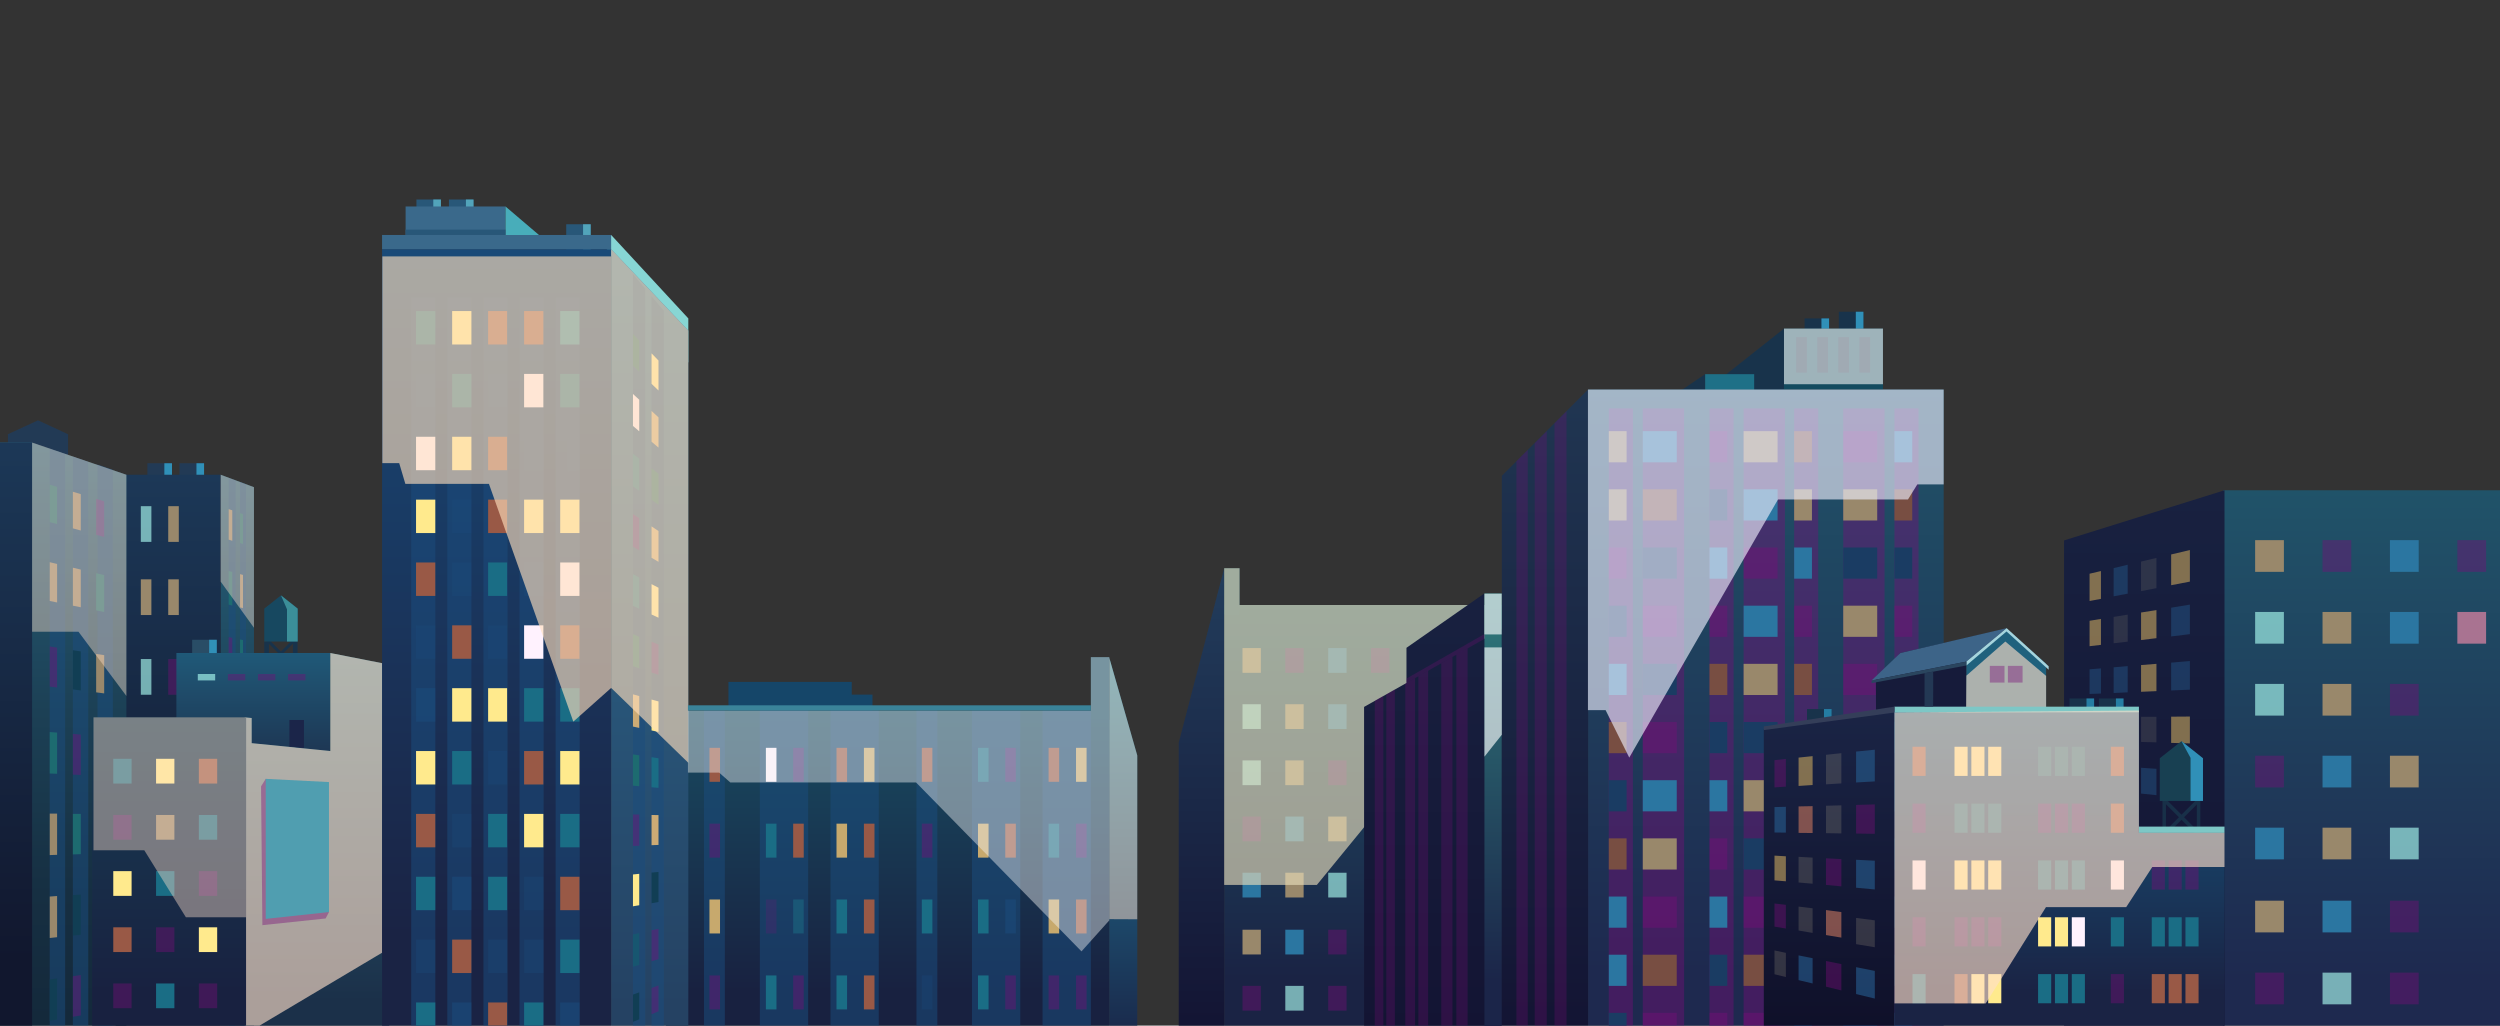 <?xml version="1.0" encoding="utf-8"?>
<!-- Generator: Adobe Illustrator 22.1.0, SVG Export Plug-In . SVG Version: 6.00 Build 0)  -->
<svg version="1.1" id="art" xmlns="http://www.w3.org/2000/svg" xmlns:xlink="http://www.w3.org/1999/xlink" x="0px" y="0px"
	 viewBox="0 0 1869.4 766.9" style="enable-background:new 0 0 1869.4 766.9;" xml:space="preserve">
<rect x="0" y="0" width="1869.4" height="766.9" fill="#333333" stroke="none"/>
<style type="text/css">
	.st0{fill:url(#SVGID_1_);}
	.st1{fill:#18334B;}
	.st2{fill:url(#SVGID_2_);}
	.st3{fill:#285778;}
	.st4{fill:#52A4BA;}
	.st5{fill:#223A55;}
	.st6{fill:#3090B8;}
	.st7{fill:url(#SVGID_3_);}
	.st8{opacity:0.53;fill:#1B4D7D;}
	.st9{fill:url(#SVGID_4_);}
	.st10{opacity:0.63;fill:#ADFFF5;}
	.st11{fill:#99886B;}
	.st12{opacity:0.41;fill:#780D78;}
	.st13{fill:#294D66;}
	.st14{fill:#1E7087;}
	.st15{fill:url(#SVGID_5_);}
	.st16{fill:#1D6B70;}
	.st17{fill:#113E54;}
	.st18{opacity:0.41;fill:#1D6B70;}
	.st19{fill:#174860;}
	.st20{fill:#3B8E99;}
	.st21{opacity:0.71;}
	.st22{opacity:0.66;fill:#255989;}
	.st23{opacity:0.22;fill:#B0A48C;}
	.st24{fill:#AD9158;}
	.st25{fill:url(#SVGID_6_);}
	.st26{fill:#87D6D4;}
	.st27{fill:url(#SVGID_7_);}
	.st28{opacity:0.63;fill:#FFE0CA;}
	.st29{fill:url(#SVGID_8_);}
	.st30{fill:url(#SVGID_9_);}
	.st31{fill:url(#SVGID_10_);}
	.st32{fill:url(#SVGID_11_);}
	.st33{fill:url(#SVGID_12_);}
	.st34{fill:url(#SVGID_13_);}
	.st35{fill:url(#SVGID_14_);}
	.st36{fill:url(#SVGID_15_);}
	.st37{fill:#FFEA8D;}
	.st38{fill:#CCAB75;}
	.st39{fill:#175670;}
	.st40{fill:#FFF2FE;}
	.st41{fill:#1A6D85;}
	.st42{opacity:0.63;fill:#FFE0BD;}
	.st43{fill:#184B61;}
	.st44{fill:#257DA3;}
	.st45{fill:#183048;}
	.st46{fill:#184052;}
	.st47{fill:#2B76A1;}
	.st48{fill:#784E42;}
	.st49{fill:#1A3C63;}
	.st50{fill:#161B3A;}
	.st51{fill:#2A869A;}
	.st52{fill:#995946;}
	.st53{opacity:0.31;fill:#1B4D7D;}
	.st54{fill:#A97391;}
	.st55{fill:#3A698B;}
	.st56{opacity:0.51;fill:#FFE0CA;}
	.st57{fill:url(#SVGID_16_);}
	.st58{fill:url(#SVGID_17_);}
	.st59{fill:url(#SVGID_18_);}
	.st60{fill:#205369;}
	.st61{opacity:0.63;fill:#EBE0BD;}
	.st62{fill:url(#SVGID_19_);}
	.st63{fill:url(#SVGID_20_);}
	.st64{fill:#1F617D;}
	.st65{fill:#3D6488;}
	.st66{fill:#144B5F;}
	.st67{opacity:0.63;fill:#F0F0F0;}
	.st68{fill:#154669;}
	.st69{fill:url(#SVGID_21_);}
	.st70{fill:#48ADBA;}
	.st71{fill:#A5D4DD;}
	.st72{fill:#2A455E;}
	.st73{opacity:0.63;fill:#FFFFFF;}
	.st74{opacity:0.27;fill:#780D78;}
	.st75{opacity:0.71;fill:#AD9158;}
	.st76{opacity:0.71;fill:#AD6858;}
	.st77{fill:#7DC7C6;}
	.st78{fill:#343E59;}
	.st79{opacity:0.63;fill:#F0F0FD;}
	.st80{fill:#233854;}
	.st81{fill:#1B2549;}
	.st82{fill:#C7A96D;}
	.st83{opacity:0.41;}
	.st84{fill:#780D78;}
	.st85{opacity:0.53;}
	.st86{opacity:0.44;fill:#F0F0F0;}
	.st87{fill:#509EB0;}
	.st88{opacity:0.42;fill:#FFE0CA;}
	.st89{fill:#3A8399;}
</style>
<g>
	<linearGradient id="SVGID_1_" gradientUnits="userSpaceOnUse" x1="1795.334" y1="769.437" x2="1795.334" y2="366.563">
		<stop  offset="9.090910e-02" style="stop-color:#1E294F"/>
		<stop  offset="1" style="stop-color:#205369"/>
	</linearGradient>
	<rect x="1662.4" y="366.6" class="st0" width="265.9" height="402.9"/>
	<polygon class="st1" points="1334,245.7 1275.1,292.3 1334,292.3 	"/>
	<linearGradient id="SVGID_2_" gradientUnits="userSpaceOnUse" x1="1603.375" y1="770.386" x2="1603.375" y2="366.563">
		<stop  offset="0" style="stop-color:#131433"/>
		<stop  offset="1" style="stop-color:#182140"/>
	</linearGradient>
	<polygon class="st2" points="1543.4,770.4 1663.4,770.4 1663.4,366.6 1543.4,404.1 	"/>
	<g>
		<rect x="423.4" y="167.7" class="st3" width="18.3" height="24.5"/>
		<rect x="436" y="167.7" class="st4" width="5.7" height="23.5"/>
	</g>
	<g>
		<rect x="134.2" y="346.4" class="st5" width="18.3" height="24.5"/>
		<rect x="146.9" y="346.4" class="st6" width="5.7" height="23.5"/>
	</g>
	<polygon class="st5" points="28.4,314.3 5.9,324.7 5.9,350.3 50.9,350.3 50.9,324.7 	"/>
	<g>
		<rect x="110.2" y="346.4" class="st5" width="18.3" height="24.5"/>
		<rect x="122.9" y="346.4" class="st6" width="5.7" height="23.5"/>
	</g>
	<g>
		<rect x="311.4" y="149.2" class="st3" width="18.3" height="24.5"/>
		<rect x="324" y="149.2" class="st4" width="5.7" height="23.5"/>
	</g>
	<g>
		<rect x="335.7" y="149.2" class="st3" width="18.3" height="24.5"/>
		<rect x="348.4" y="149.2" class="st4" width="5.7" height="23.5"/>
	</g>
	<linearGradient id="SVGID_3_" gradientUnits="userSpaceOnUse" x1="177.452" y1="770.386" x2="177.452" y2="355.022">
		<stop  offset="1.818180e-02" style="stop-color:#14293B"/>
		<stop  offset="0.233" style="stop-color:#162F42"/>
		<stop  offset="0.541" style="stop-color:#1C4055"/>
		<stop  offset="0.903" style="stop-color:#255B74"/>
		<stop  offset="1" style="stop-color:#28637D"/>
	</linearGradient>
	<polygon class="st7" points="189.9,770.4 189.9,364.3 165,355 165,770.4 	"/>
	<polygon class="st8" points="171,357.6 171,770.4 176.2,770.4 176.2,359.5 	"/>
	<polygon class="st8" points="179.5,360.4 179.5,770.4 184,770.4 184,362.1 	"/>
	<linearGradient id="SVGID_4_" gradientUnits="userSpaceOnUse" x1="125.689" y1="770.386" x2="125.689" y2="355.022">
		<stop  offset="0.121" style="stop-color:#11172E"/>
		<stop  offset="1" style="stop-color:#1C3857"/>
	</linearGradient>
	<rect x="86.4" y="355" class="st9" width="78.6" height="415.4"/>
	<g>
		<g>
			<rect x="105.3" y="378.5" class="st10" width="7.9" height="26.7"/>
			<rect x="125.8" y="378.5" class="st11" width="7.9" height="26.7"/>
		</g>
		<g>
			<rect x="105.3" y="433.2" class="st11" width="7.9" height="26.7"/>
			<rect x="125.8" y="433.2" class="st11" width="7.9" height="26.7"/>
		</g>
		<g>
			<rect x="105.3" y="492.8" class="st10" width="7.9" height="26.7"/>
			<rect x="125.8" y="492.8" class="st12" width="7.9" height="26.7"/>
		</g>
	</g>
	<g>
		<rect x="143.7" y="478.4" class="st13" width="18.3" height="24.5"/>
		<rect x="156.4" y="478.4" class="st6" width="5.7" height="23.5"/>
	</g>
	<rect x="1275" y="279.8" class="st14" width="36.7" height="24.5"/>
	<linearGradient id="SVGID_5_" gradientUnits="userSpaceOnUse" x1="47.254" y1="770.386" x2="47.254" y2="330.897">
		<stop  offset="1.818180e-02" style="stop-color:#14293B"/>
		<stop  offset="0.233" style="stop-color:#162F42"/>
		<stop  offset="0.541" style="stop-color:#1C4055"/>
		<stop  offset="0.903" style="stop-color:#255B74"/>
		<stop  offset="1" style="stop-color:#28637D"/>
	</linearGradient>
	<polygon class="st15" points="94.5,770.4 0,770.4 0,330.9 23.4,330.9 94.5,355 	"/>
	<polygon class="st8" points="37.2,335.5 37.2,770.4 48.7,770.4 48.7,339.5 	"/>
	<polygon class="st8" points="72.9,347.3 72.9,770.4 84.4,770.4 84.4,351.2 	"/>
	<polygon class="st1" points="1275,279.8 1257.4,291.7 1275,291.7 	"/>
	<polygon class="st8" points="54.5,341.5 54.5,770.4 66,770.4 66,345.4 	"/>
	<g>
		<polygon class="st11" points="171,380.7 171,403.5 173.7,404.4 173.7,381.6 		"/>
		<polygon class="st12" points="171,476.4 171,504.9 173.7,505.4 173.7,477 		"/>
		<polygon class="st16" points="171,427 171,452.1 173.7,452.8 173.7,427.7 		"/>
		<polygon class="st11" points="179.5,429.3 179.5,454.2 181.7,454.7 181.7,429.9 		"/>
		<polygon class="st16" points="179.5,383.7 179.5,406.1 181.7,406.8 181.7,384.4 		"/>
		<polygon class="st16" points="179.5,478.2 179.5,506.3 181.7,506.6 181.7,478.6 		"/>
		<polygon class="st12" points="37.2,483.4 37.2,513.4 42.7,514.1 42.7,484.3 		"/>
		<polygon class="st11" points="37.2,420.4 37.2,449.4 42.7,450.5 42.7,421.7 		"/>
		<polygon class="st16" points="37.2,547.4 37.2,578.4 42.7,578.6 42.7,547.8 		"/>
		<polygon class="st16" points="37.2,362.4 37.2,390.4 42.7,391.9 42.7,364.1 		"/>
		<polygon class="st11" points="37.2,670.4 37.2,701.4 42.7,700.8 42.7,670 		"/>
		<polygon class="st17" points="37.2,732.4 37.2,763.4 42.7,762.4 42.7,731.6 		"/>
		<polygon class="st11" points="37.2,608.4 37.2,639.4 42.7,639.2 42.7,608.4 		"/>
		<polygon class="st11" points="54.5,367.7 54.5,395.1 60.4,396.7 60.4,369.5 		"/>
		<polygon class="st12" points="54.5,730 54.5,760.3 60.4,759.3 60.4,729.1 		"/>
		<polygon class="st12" points="54.5,548.8 54.5,579.2 60.4,579.5 60.4,549.3 		"/>
		<polygon class="st16" points="54.5,608.6 54.5,638.9 60.4,638.7 60.4,608.6 		"/>
		<polygon class="st17" points="54.5,486.2 54.5,515.5 60.4,516.3 60.4,487.1 		"/>
		<polygon class="st11" points="54.5,424.5 54.5,452.9 60.4,454.1 60.4,425.9 		"/>
		<polygon class="st17" points="54.5,669.3 54.5,699.6 60.4,699 60.4,668.9 		"/>
		<polygon class="st18" points="71.9,550.3 71.9,580 77.9,580.3 77.9,550.8 		"/>
		<polygon class="st18" points="71.9,668.1 71.9,697.8 77.9,697.2 77.9,667.7 		"/>
		<polygon class="st12" points="71.9,373 71.9,399.9 77.9,401.5 77.9,374.9 		"/>
		<polygon class="st16" points="71.9,428.6 71.9,456.4 77.9,457.6 77.9,430 		"/>
		<polygon class="st18" points="71.9,727.5 71.9,757.2 77.9,756.1 77.9,726.7 		"/>
		<polygon class="st18" points="71.9,608.7 71.9,638.4 77.9,638.3 77.9,608.8 		"/>
		<polygon class="st11" points="71.9,489 71.9,517.7 77.9,518.5 77.9,489.9 		"/>
	</g>
	<g>
		<rect x="197.6" y="479.7" class="st1" width="3.5" height="20"/>
		<rect x="219" y="479.7" class="st1" width="3.5" height="20"/>
		
			<rect x="196.1" y="487.7" transform="matrix(0.707 -0.707 0.707 0.707 -284.113 291.735)" class="st1" width="28" height="2.2"/>
		
			<rect x="209" y="474.8" transform="matrix(0.707 -0.707 0.707 0.707 -284.113 291.735)" class="st1" width="2.2" height="28"/>
		<polygon class="st19" points="210.1,445.2 197.6,455.1 197.6,479.7 222.6,479.7 222.6,455.1 		"/>
		<polygon class="st20" points="210.1,445.2 214.6,455.6 214.6,479.7 222.6,479.7 222.6,455.1 		"/>
	</g>
	<g class="st21">
		<polygon class="st22" points="1591,422.3 1580.5,424.8 1580.5,445.9 1591,443.9 		"/>
		<polygon class="st23" points="1612.5,417.2 1601,419.9 1601,442 1612.5,439.8 		"/>
		<polygon class="st24" points="1637.5,411.3 1623.5,414.6 1623.5,437.6 1637.5,434.9 		"/>
		<polygon class="st24" points="1562.5,429 1562.5,449.4 1571,447.8 1571,427 		"/>
		<polygon class="st23" points="1591,459.6 1580.5,461.3 1580.5,481 1591,479.8 		"/>
		<polygon class="st24" points="1612.5,456.2 1601,458 1601,478.6 1612.5,477.2 		"/>
		<polygon class="st22" points="1637.5,452.1 1623.5,454.4 1623.5,475.9 1637.5,474.2 		"/>
		<polygon class="st24" points="1562.5,464.2 1562.5,483.2 1571,482.2 1571,462.8 		"/>
		<polygon class="st22" points="1562.5,500.5 1562.5,518.9 1571,518.6 1571,499.8 		"/>
		<polygon class="st22" points="1637.5,494.3 1623.5,495.5 1623.5,516.3 1637.5,515.7 		"/>
		<polygon class="st22" points="1591,498.1 1580.5,499 1580.5,518.2 1591,517.7 		"/>
		<polygon class="st24" points="1612.5,496.4 1601,497.3 1601,517.3 1612.5,516.8 		"/>
		<polygon class="st24" points="1562.5,536.2 1562.5,553.5 1571,553.8 1571,536.2 		"/>
		<polygon class="st24" points="1591,536.1 1580.5,536.1 1580.5,554.1 1591,554.5 		"/>
		<polygon class="st23" points="1612.5,536 1601,536 1601,554.8 1612.5,555.1 		"/>
		<polygon class="st24" points="1637.5,535.8 1623.5,535.9 1623.5,555.5 1637.5,555.9 		"/>
		<polygon class="st24" points="1591,573.4 1580.5,572.7 1580.5,591.1 1591,592.3 		"/>
		<polygon class="st22" points="1612.5,574.9 1601,574.1 1601,593.4 1612.5,594.6 		"/>
		<polygon class="st24" points="1637.5,576.7 1623.5,575.7 1623.5,595.8 1637.5,597.4 		"/>
		<polygon class="st24" points="1562.5,571.4 1562.5,589.2 1571,590.1 1571,572 		"/>
	</g>
	<linearGradient id="SVGID_6_" gradientUnits="userSpaceOnUse" x1="189.451" y1="579.785" x2="189.451" y2="488.293">
		<stop  offset="0.188" style="stop-color:#1E3754"/>
		<stop  offset="1" style="stop-color:#1F5978"/>
	</linearGradient>
	<rect x="131.9" y="488.3" class="st25" width="115.1" height="91.5"/>
	<polygon class="st26" points="457,175.7 514.7,238.1 514.7,271.1 453.7,186.3 	"/>
	<linearGradient id="SVGID_7_" gradientUnits="userSpaceOnUse" x1="240.69" y1="770.386" x2="240.69" y2="488.293">
		<stop  offset="7.878790e-02" style="stop-color:#1B3049"/>
		<stop  offset="0.994" style="stop-color:#2D6E82"/>
	</linearGradient>
	<polygon class="st27" points="247,488.3 247,561.6 188.2,555.7 188.2,536.9 183,536.4 183,770.4 184,770.4 188.2,770.4 
		290.9,770.4 298.4,498.4 	"/>
	<polygon class="st28" points="247,488.3 247,561.6 188.2,555.7 188.2,536.9 183,536.4 183,770.4 184,770.4 188.2,770.4 
		285.7,712.4 285.7,495.9 	"/>
	<linearGradient id="SVGID_8_" gradientUnits="userSpaceOnUse" x1="371.353" y1="770.386" x2="371.353" y2="186.313">
		<stop  offset="0.121" style="stop-color:#1A2344"/>
		<stop  offset="1" style="stop-color:#194A78"/>
	</linearGradient>
	<rect x="285.7" y="186.3" class="st29" width="171.3" height="584.1"/>
	<linearGradient id="SVGID_9_" gradientUnits="userSpaceOnUse" x1="1320.416" y1="770.386" x2="1320.416" y2="291.306">
		<stop  offset="9.090910e-02" style="stop-color:#1E294F"/>
		<stop  offset="1" style="stop-color:#205369"/>
	</linearGradient>
	<rect x="1187.5" y="291.3" class="st30" width="265.9" height="479.1"/>
	<linearGradient id="SVGID_10_" gradientUnits="userSpaceOnUse" x1="1155.207" y1="770.386" x2="1155.207" y2="291.306">
		<stop  offset="0" style="stop-color:#131433"/>
		<stop  offset="1" style="stop-color:#203652"/>
	</linearGradient>
	<polygon class="st31" points="1187.5,291.3 1123,355.8 1123,770.4 1187.5,770.4 	"/>
	<linearGradient id="SVGID_11_" gradientUnits="userSpaceOnUse" x1="663.733" y1="770.386" x2="663.733" y2="531.291">
		<stop  offset="0.121" style="stop-color:#182140"/>
		<stop  offset="1" style="stop-color:#184B61"/>
	</linearGradient>
	<rect x="498" y="531.3" class="st32" width="331.5" height="239.1"/>
	<linearGradient id="SVGID_12_" gradientUnits="userSpaceOnUse" x1="485.87" y1="770.386" x2="485.87" y2="186.313">
		<stop  offset="3.030300e-02" style="stop-color:#254263"/>
		<stop  offset="1" style="stop-color:#2D7096"/>
	</linearGradient>
	<polygon class="st33" points="457,186.3 514.7,247.2 514.7,770.4 457,770.4 	"/>
	<polygon class="st8" points="473.3,205 473.3,770.4 482.5,770.4 482.5,216 	"/>
	<polygon class="st8" points="487.2,221.6 487.2,770.4 496.4,770.4 496.4,232.4 	"/>
	<linearGradient id="SVGID_13_" gradientUnits="userSpaceOnUse" x1="839.926" y1="770.386" x2="839.926" y2="491.856">
		<stop  offset="6.060610e-03" style="stop-color:#1A2B4D"/>
		<stop  offset="1" style="stop-color:#228BAB"/>
	</linearGradient>
	<polygon class="st34" points="829.5,491.9 850.4,564.9 850.4,770.4 829.5,770.4 	"/>
	<linearGradient id="SVGID_14_" gradientUnits="userSpaceOnUse" x1="1019.167" y1="770.386" x2="1019.167" y2="452.386">
		<stop  offset="0.121" style="stop-color:#1A2344"/>
		<stop  offset="1" style="stop-color:#205369"/>
	</linearGradient>
	<rect x="915.4" y="452.4" class="st35" width="207.6" height="318"/>
	<linearGradient id="SVGID_15_" gradientUnits="userSpaceOnUse" x1="898.375" y1="770.386" x2="898.375" y2="424.886">
		<stop  offset="0" style="stop-color:#131433"/>
		<stop  offset="1" style="stop-color:#223D5C"/>
	</linearGradient>
	<polygon class="st36" points="881.4,770.4 915.4,770.4 915.4,424.9 881.4,555.4 	"/>
	<g>
		<polygon class="st12" points="473.3,609 473.3,632.6 478,632.4 478,609.1 		"/>
		<polygon class="st16" points="473.3,564.1 473.3,587.5 478,587.9 478,564.8 		"/>
		<polygon class="st37" points="473.3,653.9 473.3,677.7 478,676.9 478,653.4 		"/>
		<polygon class="st17" points="473.3,743.7 473.3,764.1 478,762.2 478,742 		"/>
		<polygon class="st38" points="473.3,519.2 473.3,543.3 478,544.3 478,520.5 		"/>
		<polygon class="st39" points="473.3,698.8 473.3,722.9 478,721.5 478,697.7 		"/>
		<polygon class="st40" points="473.3,294.6 473.3,318.5 478,322.5 478,298.9 		"/>
		<polygon class="st41" points="473.3,339.3 473.3,363.7 478,367.1 478,343 		"/>
		<polygon class="st16" points="473.3,249.7 473.3,273.4 478,278 478,254.6 		"/>
		<polygon class="st16" points="473.3,474.2 473.3,498.1 478,499.7 478,476.2 		"/>
		<polygon class="st41" points="473.3,429.3 473.3,453 478,455.2 478,431.9 		"/>
		<polygon class="st12" points="473.3,384.4 473.3,408.8 478,411.6 478,387.5 		"/>
		<polygon class="st41" points="487.2,566.2 487.2,588.7 492.4,589.1 492.4,567 		"/>
		<polygon class="st38" points="487.2,609.4 487.2,632 492.4,631.8 492.4,609.5 		"/>
		<polygon class="st37" points="487.2,523.1 487.2,546.2 492.4,547.3 492.4,524.5 		"/>
		<polygon class="st12" points="487.2,695.6 487.2,718.8 492.4,717.2 492.4,694.5 		"/>
		<polygon class="st17" points="487.2,652.5 487.2,675.4 492.4,674.5 492.4,652 		"/>
		<polygon class="st38" points="487.2,307.3 487.2,330.3 492.4,334.7 492.4,312.1 		"/>
		<polygon class="st12" points="487.2,479.9 487.2,502.9 492.4,504.6 492.4,482 		"/>
		<polygon class="st12" points="487.2,738.8 487.2,758.4 492.4,756.2 492.4,736.9 		"/>
		<polygon class="st37" points="487.2,264.2 487.2,287 492.4,292 492.4,269.6 		"/>
		<polygon class="st37" points="487.2,436.8 487.2,459.5 492.4,461.9 492.4,439.5 		"/>
		<polygon class="st16" points="487.2,350.2 487.2,373.7 492.4,377.4 492.4,354.2 		"/>
		<polygon class="st38" points="487.2,393.6 487.2,417.1 492.4,420.1 492.4,397.1 		"/>
	</g>
	<polygon class="st42" points="457,186.3 457,514.4 514.7,570.4 514.7,247.2 	"/>
	<rect x="415.5" y="222.4" class="st8" width="18" height="548"/>
	<rect x="1228.4" y="305.4" class="st12" width="30.9" height="465"/>
	<rect x="1203" y="305.4" class="st12" width="18" height="465"/>
	<rect x="1378.3" y="305.4" class="st12" width="30.9" height="465"/>
	<rect x="1416.6" y="305.4" class="st12" width="18" height="465"/>
	<rect x="1303.8" y="305.4" class="st12" width="30.9" height="465"/>
	<rect x="1278.3" y="305.4" class="st12" width="18" height="465"/>
	<rect x="815.7" y="491.4" class="st43" width="13.8" height="46.8"/>
	<rect x="1341.6" y="305.4" class="st12" width="18" height="465"/>
	<g>
		<rect x="1351.2" y="530.2" class="st1" width="18.3" height="24.5"/>
		<rect x="1363.9" y="530.2" class="st44" width="5.7" height="23.5"/>
	</g>
	<g>
		<rect x="1569.5" y="522.3" class="st1" width="18.3" height="24.5"/>
		<rect x="1582.2" y="522.3" class="st44" width="5.7" height="23.5"/>
	</g>
	<g>
		<rect x="1547.5" y="522.3" class="st1" width="18.3" height="24.5"/>
		<rect x="1560.2" y="522.3" class="st44" width="5.7" height="23.5"/>
	</g>
	<g>
		<rect x="1617" y="598.9" class="st45" width="2.6" height="25.9"/>
		<rect x="1642.7" y="598.9" class="st45" width="2.6" height="25.9"/>
		
			<rect x="1613.1" y="609.3" transform="matrix(0.707 -0.707 0.707 0.707 46.137 1332.717)" class="st45" width="36.3" height="2.7"/>
		
			<rect x="1629.8" y="592.5" transform="matrix(0.707 -0.707 0.707 0.707 45.93 1332.249)" class="st45" width="2.7" height="36.3"/>
		<polygon class="st46" points="1631.2,554.2 1615,567 1615,598.9 1647.3,598.9 1647.3,567 		"/>
	</g>
	<g>
		<g>
			<g>
				<g>
					<g>
						<rect x="1203" y="322.4" class="st11" width="13.3" height="23.3"/>
					</g>
					<rect x="1228.4" y="322.4" class="st47" width="25.4" height="23.3"/>
					<rect x="1278.3" y="322.4" class="st12" width="13.3" height="23.3"/>
					<rect x="1341.6" y="322.4" class="st48" width="13.3" height="23.3"/>
					<g>
						<rect x="1303.8" y="322.4" class="st11" width="25.4" height="23.3"/>
					</g>
					<rect x="1416.6" y="322.4" class="st47" width="13.3" height="23.3"/>
					<rect x="1378.3" y="322.4" class="st12" width="25.4" height="23.3"/>
				</g>
			</g>
			<g>
				<g>
					<g>
						<rect x="1203" y="365.9" class="st11" width="13.3" height="23.3"/>
					</g>
					<rect x="1228.4" y="365.9" class="st48" width="25.4" height="23.3"/>
					<rect x="1278.3" y="365.9" class="st49" width="13.3" height="23.3"/>
					<g>
						<rect x="1341.6" y="365.9" class="st11" width="13.3" height="23.3"/>
					</g>
					<rect x="1303.8" y="365.9" class="st47" width="25.4" height="23.3"/>
					<rect x="1416.6" y="365.9" class="st48" width="13.3" height="23.3"/>
					<g>
						<rect x="1378.3" y="365.9" class="st11" width="25.4" height="23.3"/>
					</g>
				</g>
			</g>
			<g>
				<g>
					<rect x="1203" y="409.4" class="st12" width="13.3" height="23.3"/>
					<rect x="1228.4" y="409.4" class="st49" width="25.4" height="23.3"/>
					<rect x="1278.3" y="409.4" class="st47" width="13.3" height="23.3"/>
					<rect x="1341.6" y="409.4" class="st47" width="13.3" height="23.3"/>
					<rect x="1303.8" y="409.4" class="st12" width="25.4" height="23.3"/>
					<rect x="1416.6" y="409.4" class="st49" width="13.3" height="23.3"/>
					<rect x="1378.3" y="409.4" class="st49" width="25.4" height="23.3"/>
				</g>
			</g>
			<g>
				<g>
					<rect x="1203" y="452.9" class="st49" width="13.3" height="23.3"/>
					<rect x="1228.4" y="452.9" class="st12" width="25.4" height="23.3"/>
					<rect x="1278.3" y="452.9" class="st12" width="13.3" height="23.3"/>
					<rect x="1341.6" y="452.9" class="st12" width="13.3" height="23.3"/>
					<rect x="1303.8" y="452.9" class="st47" width="25.4" height="23.3"/>
					<rect x="1416.6" y="452.9" class="st12" width="13.3" height="23.3"/>
					<g>
						<rect x="1378.3" y="452.9" class="st11" width="25.4" height="23.3"/>
					</g>
				</g>
			</g>
			<g>
				<g>
					<rect x="1203" y="496.4" class="st47" width="13.3" height="23.3"/>
					<rect x="1228.4" y="496.4" class="st49" width="25.4" height="23.3"/>
					<rect x="1278.3" y="496.4" class="st48" width="13.3" height="23.3"/>
					<rect x="1341.6" y="496.4" class="st48" width="13.3" height="23.3"/>
					<g>
						<rect x="1303.8" y="496.4" class="st11" width="25.4" height="23.3"/>
					</g>
					<rect x="1416.6" y="496.4" class="st47" width="13.3" height="23.3"/>
					<rect x="1378.3" y="496.4" class="st12" width="25.4" height="23.3"/>
				</g>
			</g>
			<g>
				<g>
					<rect x="1203" y="539.9" class="st48" width="13.3" height="23.3"/>
					<rect x="1228.4" y="539.9" class="st12" width="25.4" height="23.3"/>
					<rect x="1278.3" y="539.9" class="st49" width="13.3" height="23.3"/>
					<rect x="1341.6" y="539.9" class="st47" width="13.3" height="23.3"/>
					<rect x="1303.8" y="539.9" class="st49" width="25.4" height="23.3"/>
					<rect x="1416.6" y="539.9" class="st47" width="13.3" height="23.3"/>
					<rect x="1378.3" y="539.9" class="st47" width="25.4" height="23.3"/>
				</g>
			</g>
			<g>
				<g>
					<rect x="1203" y="583.4" class="st49" width="13.3" height="23.3"/>
					<rect x="1228.4" y="583.4" class="st47" width="25.4" height="23.3"/>
					<rect x="1278.3" y="583.4" class="st47" width="13.3" height="23.3"/>
					<rect x="1341.6" y="583.4" class="st47" width="13.3" height="23.3"/>
					<g>
						<rect x="1303.8" y="583.4" class="st11" width="25.4" height="23.3"/>
					</g>
					<rect x="1416.6" y="583.4" class="st47" width="13.3" height="23.3"/>
					<rect x="1378.3" y="583.4" class="st47" width="25.4" height="23.3"/>
				</g>
			</g>
			<g>
				<g>
					<rect x="1203" y="626.9" class="st48" width="13.3" height="23.3"/>
					<g>
						<rect x="1228.4" y="626.9" class="st11" width="25.4" height="23.3"/>
					</g>
					<rect x="1278.3" y="626.9" class="st12" width="13.3" height="23.3"/>
					<rect x="1341.6" y="626.9" class="st47" width="13.3" height="23.3"/>
					<rect x="1303.8" y="626.9" class="st49" width="25.4" height="23.3"/>
					<rect x="1416.6" y="626.9" class="st47" width="13.3" height="23.3"/>
					<rect x="1378.3" y="626.9" class="st47" width="25.4" height="23.3"/>
				</g>
			</g>
			<g>
				<g>
					<rect x="1203" y="670.4" class="st47" width="13.3" height="23.3"/>
					<rect x="1228.4" y="670.4" class="st12" width="25.4" height="23.3"/>
					<rect x="1278.3" y="670.4" class="st47" width="13.3" height="23.3"/>
					<rect x="1341.6" y="670.4" class="st47" width="13.3" height="23.3"/>
					<rect x="1303.8" y="670.4" class="st12" width="25.4" height="23.3"/>
					<rect x="1416.6" y="670.4" class="st47" width="13.3" height="23.3"/>
					<rect x="1378.3" y="670.4" class="st47" width="25.4" height="23.3"/>
				</g>
			</g>
			<g>
				<g>
					<rect x="1203" y="713.9" class="st47" width="13.3" height="23.3"/>
					<rect x="1228.4" y="713.9" class="st48" width="25.4" height="23.3"/>
					<rect x="1278.3" y="713.9" class="st49" width="13.3" height="23.3"/>
					<rect x="1341.6" y="713.9" class="st47" width="13.3" height="23.3"/>
					<rect x="1303.8" y="713.9" class="st48" width="25.4" height="23.3"/>
					<rect x="1416.6" y="713.9" class="st47" width="13.3" height="23.3"/>
					<rect x="1378.3" y="713.9" class="st47" width="25.4" height="23.3"/>
				</g>
			</g>
			<g>
				<g>
					<rect x="1203" y="757.4" class="st49" width="13.3" height="13"/>
					<rect x="1228.4" y="757.4" class="st12" width="25.4" height="13"/>
					<rect x="1278.3" y="757.4" class="st12" width="13.3" height="13"/>
					<rect x="1341.6" y="757.4" class="st47" width="13.3" height="13"/>
					<rect x="1303.8" y="757.4" class="st12" width="25.4" height="13"/>
					<rect x="1416.6" y="757.4" class="st47" width="13.3" height="13"/>
					<rect x="1378.3" y="757.4" class="st47" width="25.4" height="13"/>
				</g>
			</g>
		</g>
	</g>
	<polygon class="st50" points="1402.8,533.1 1402.7,508.1 1421,488.3 1500.4,470.1 1470.4,494.7 1470.4,531.3 	"/>
	<rect x="388.5" y="222.4" class="st8" width="18" height="548"/>
	<rect x="361.5" y="222.4" class="st8" width="18" height="548"/>
	<rect x="334.5" y="222.4" class="st8" width="18" height="548"/>
	<rect x="307.5" y="222.4" class="st8" width="18" height="548"/>
	<g>
		<rect x="418.9" y="232.6" class="st51" width="14.4" height="25"/>
		<rect x="391.9" y="232.6" class="st52" width="14.4" height="25"/>
		<rect x="365" y="232.6" class="st52" width="14.2" height="25"/>
		<rect x="418.9" y="279.6" class="st41" width="14.4" height="25"/>
		<rect x="391.9" y="279.6" class="st40" width="14.4" height="25"/>
		<rect x="365" y="279.6" class="st53" width="14.2" height="25"/>
		<polygon class="st53" points="424.4,352.6 433.3,351.6 433.3,326.6 424.4,327.6 		"/>
		<rect x="391.9" y="326.6" class="st53" width="14.4" height="25"/>
		<rect x="365" y="326.6" class="st52" width="14.2" height="25"/>
		<rect x="418.9" y="373.6" class="st37" width="14.4" height="25"/>
		<rect x="391.9" y="373.6" class="st37" width="14.4" height="25"/>
		<rect x="365" y="373.6" class="st52" width="14.2" height="25"/>
		<rect x="418.9" y="420.6" class="st40" width="14.4" height="25"/>
		<rect x="391.9" y="420.6" class="st53" width="14.4" height="25"/>
		<rect x="365" y="420.6" class="st41" width="14.2" height="25"/>
		<rect x="418.9" y="467.6" class="st52" width="14.4" height="25"/>
		<rect x="391.9" y="467.6" class="st40" width="14.4" height="25"/>
		<rect x="365" y="467.6" class="st53" width="14.2" height="25"/>
		<rect x="418.9" y="514.6" class="st41" width="14.4" height="25"/>
		<rect x="391.9" y="514.6" class="st41" width="14.4" height="25"/>
		<rect x="365" y="514.6" class="st37" width="14.2" height="25"/>
		<rect x="418.9" y="561.6" class="st37" width="14.4" height="25"/>
		<rect x="391.9" y="561.6" class="st52" width="14.4" height="25"/>
		<rect x="365" y="561.6" class="st53" width="14.2" height="25"/>
		<rect x="418.9" y="608.6" class="st41" width="14.4" height="25"/>
		<rect x="391.9" y="608.6" class="st37" width="14.4" height="25"/>
		<rect x="365" y="608.6" class="st41" width="14.2" height="25"/>
		<rect x="418.9" y="655.6" class="st52" width="14.4" height="25"/>
		<rect x="391.9" y="655.6" class="st53" width="14.4" height="25"/>
		<rect x="365" y="655.6" class="st41" width="14.2" height="25"/>
		<rect x="418.9" y="702.6" class="st41" width="14.4" height="25"/>
		<rect x="391.9" y="702.6" class="st53" width="14.4" height="25"/>
		<rect x="365" y="702.6" class="st53" width="14.2" height="25"/>
		<rect x="418.9" y="749.6" class="st8" width="14.4" height="21.3"/>
		<rect x="391.9" y="749.6" class="st41" width="14.4" height="21.3"/>
		<rect x="338.1" y="232.6" class="st37" width="14.4" height="25"/>
		<rect x="311.1" y="232.6" class="st41" width="14.4" height="25"/>
		<rect x="338.1" y="279.6" class="st41" width="14.4" height="25"/>
		<rect x="311.1" y="279.6" class="st53" width="14.4" height="25"/>
		<rect x="338.1" y="326.6" class="st37" width="14.4" height="25"/>
		<rect x="311.1" y="326.6" class="st40" width="14.4" height="25"/>
		<rect x="338.1" y="373.6" class="st53" width="14.4" height="25"/>
		<rect x="311.1" y="373.6" class="st37" width="14.4" height="25"/>
		<rect x="338.1" y="420.6" class="st53" width="14.4" height="25"/>
		<rect x="311.1" y="420.6" class="st52" width="14.4" height="25"/>
		<rect x="338.1" y="467.6" class="st52" width="14.4" height="25"/>
		<rect x="311.1" y="467.6" class="st53" width="14.4" height="25"/>
		<rect x="338.1" y="514.6" class="st37" width="14.4" height="25"/>
		<rect x="311.1" y="514.6" class="st8" width="14.4" height="25"/>
		<rect x="338.1" y="561.6" class="st41" width="14.4" height="25"/>
		<rect x="311.1" y="561.6" class="st37" width="14.4" height="25"/>
		<rect x="338.1" y="608.6" class="st53" width="14.4" height="25"/>
		<rect x="311.1" y="608.6" class="st52" width="14.4" height="25"/>
		<rect x="338.1" y="655.6" class="st8" width="14.4" height="25"/>
		<rect x="311.1" y="655.6" class="st41" width="14.4" height="25"/>
		<rect x="338.1" y="702.6" class="st52" width="14.4" height="25"/>
		<rect x="311.1" y="702.6" class="st53" width="14.4" height="25"/>
		<rect x="338.1" y="749.6" class="st8" width="14.4" height="21.3"/>
		<rect x="311.1" y="749.6" class="st41" width="14.4" height="21.3"/>
		<rect x="365" y="749.6" class="st52" width="14.2" height="21.3"/>
	</g>
	<g>
		<rect x="929.1" y="484.6" class="st11" width="13.7" height="18.5"/>
		<rect x="961.1" y="484.6" class="st12" width="13.7" height="18.5"/>
		<rect x="993.2" y="484.6" class="st47" width="13.7" height="18.5"/>
		<rect x="929.1" y="526.6" class="st10" width="13.7" height="18.5"/>
		<rect x="961.1" y="526.6" class="st11" width="13.7" height="18.5"/>
		<rect x="993.2" y="526.6" class="st47" width="13.7" height="18.5"/>
		<rect x="1025.2" y="484.6" class="st12" width="13.7" height="18.5"/>
		<rect x="1025.2" y="526.6" class="st54" width="13.7" height="18.5"/>
		<rect x="929.1" y="568.6" class="st10" width="13.7" height="18.5"/>
		<rect x="961.1" y="568.6" class="st11" width="13.7" height="18.5"/>
		<rect x="993.2" y="568.6" class="st12" width="13.7" height="18.5"/>
		<rect x="929.1" y="610.6" class="st12" width="13.7" height="18.5"/>
		<rect x="961.1" y="610.6" class="st47" width="13.7" height="18.5"/>
		<rect x="993.2" y="610.6" class="st11" width="13.7" height="18.5"/>
		<rect x="929.1" y="652.6" class="st47" width="13.7" height="18.5"/>
		<rect x="961.1" y="652.6" class="st11" width="13.7" height="18.5"/>
		<rect x="993.2" y="652.6" class="st10" width="13.7" height="18.5"/>
		<rect x="929.1" y="695.2" class="st11" width="13.7" height="18.5"/>
		<rect x="961.1" y="695.2" class="st47" width="13.7" height="18.5"/>
		<rect x="993.2" y="695.2" class="st12" width="13.7" height="18.5"/>
		<rect x="929.1" y="737.2" class="st12" width="13.7" height="18.5"/>
		<rect x="961.1" y="737.2" class="st10" width="13.7" height="18.5"/>
		<rect x="993.2" y="737.2" class="st12" width="13.7" height="18.5"/>
	</g>
	<rect x="285.7" y="175.7" class="st55" width="171.3" height="10.6"/>
	<rect x="303.3" y="154.4" class="st55" width="74.7" height="24.5"/>
	<polygon class="st56" points="829.5,687.3 850.4,687.4 850.4,564.9 829.5,491.9 	"/>
	<linearGradient id="SVGID_16_" gradientUnits="userSpaceOnUse" x1="1367.757" y1="770.386" x2="1367.757" y2="531.291">
		<stop  offset="0" style="stop-color:#0F1029"/>
		<stop  offset="1" style="stop-color:#1A2445"/>
	</linearGradient>
	<polygon class="st57" points="1416.6,770.4 1318.9,770.4 1318.9,545.2 1416.6,531.3 	"/>
	<linearGradient id="SVGID_17_" gradientUnits="userSpaceOnUse" x1="12.007" y1="770.386" x2="12.007" y2="330.928">
		<stop  offset="0.121" style="stop-color:#11172E"/>
		<stop  offset="1" style="stop-color:#1C3857"/>
	</linearGradient>
	<rect y="330.9" class="st58" width="24" height="439.5"/>
	<g>
		<rect x="1349.4" y="238.1" class="st1" width="18.3" height="24.5"/>
		<rect x="1362" y="238.1" class="st6" width="5.7" height="23.5"/>
	</g>
	<g>
		<rect x="1375" y="233.1" class="st1" width="18.3" height="24.5"/>
		<rect x="1387.7" y="233.1" class="st6" width="5.7" height="23.5"/>
	</g>
	<linearGradient id="SVGID_18_" gradientUnits="userSpaceOnUse" x1="1540.001" y1="770.386" x2="1540.001" y2="531.291">
		<stop  offset="0.121" style="stop-color:#1A2344"/>
		<stop  offset="1" style="stop-color:#165A82"/>
	</linearGradient>
	<polygon class="st59" points="1599.4,622.8 1599.4,531.3 1416.6,531.3 1416.6,770.4 1588.4,770.4 1599.4,770.4 1663.4,770.4 
		1663.4,622.8 	"/>
	<rect x="915.4" y="424.9" class="st60" width="11.5" height="34.5"/>
	<polygon class="st61" points="926.9,424.9 926.9,452.4 1116.7,452.4 1116.7,500.4 984.7,661.7 915.4,661.7 915.4,424.9 	"/>
	<linearGradient id="SVGID_19_" gradientUnits="userSpaceOnUse" x1="1071.501" y1="770.386" x2="1071.501" y2="443.72">
		<stop  offset="0" style="stop-color:#131433"/>
		<stop  offset="1" style="stop-color:#182140"/>
	</linearGradient>
	<polygon class="st62" points="1110,477.7 1110,443.7 1051.7,484.4 1051.7,510.7 1020,528.6 1020,770.4 1123,770.4 1123,470.4 	"/>
	<linearGradient id="SVGID_20_" gradientUnits="userSpaceOnUse" x1="1116.501" y1="770.386" x2="1116.501" y2="443.72">
		<stop  offset="0.115" style="stop-color:#1B2549"/>
		<stop  offset="1" style="stop-color:#2F7A7C"/>
	</linearGradient>
	<rect x="1110" y="443.7" class="st63" width="12.9" height="326.7"/>
	<polygon class="st64" points="1530,531.3 1530,496.4 1500.4,470.1 1470.4,494.7 1470.4,531.3 	"/>
	<polygon class="st65" points="1421,488.3 1500.5,469.7 1470.4,494.7 1399.5,508.8 	"/>
	<rect x="1334" y="245.7" class="st66" width="74" height="45.6"/>
	<rect x="1343.1" y="252.1" class="st1" width="8" height="26.5"/>
	<rect x="1358.9" y="252.1" class="st1" width="8" height="26.5"/>
	<rect x="1374.6" y="252.1" class="st1" width="8" height="26.5"/>
	<rect x="1390.4" y="252.1" class="st1" width="8" height="26.5"/>
	<rect x="1334" y="245.7" class="st67" width="74" height="41.6"/>
	<polygon class="st68" points="652.4,531.3 652.4,519.4 636.9,519.4 636.9,509.9 544.7,509.9 544.7,531.3 	"/>
	<linearGradient id="SVGID_21_" gradientUnits="userSpaceOnUse" x1="126.451" y1="770.386" x2="126.451" y2="536.387">
		<stop  offset="0.121" style="stop-color:#182140"/>
		<stop  offset="1" style="stop-color:#183D54"/>
	</linearGradient>
	<rect x="68.9" y="536.4" class="st69" width="115.1" height="234"/>
	<polygon class="st70" points="378,154.4 403,175.7 378,175.7 	"/>
	<polygon class="st71" points="1500.5,469.7 1531.9,498.2 1531.9,500.8 1500.4,472.2 1470.4,497.6 1470.4,494.7 	"/>
	<polygon class="st72" points="1470.4,497.6 1399.5,510.8 1399.5,508.8 1470.4,494.7 	"/>
	<polygon class="st28" points="1470.4,505.2 1499.5,479.7 1530,505.4 1530,529.3 1470.2,529.3 	"/>
	<polygon class="st6" points="1638,598.9 1638,566.7 1631.2,554.2 1647.3,567 1647.3,598.9 	"/>
	<polygon class="st42" points="285.9,346.3 298.5,346.3 303.1,361.8 365.6,361.8 428.7,539.6 457,514.4 457,191.7 285.9,191.7 	"/>
	<polygon class="st73" points="1123,549.4 1110,565.8 1110,484.1 1123,484.1 	"/>
	<rect x="1110" y="443.9" class="st73" width="12.9" height="30.5"/>
	<rect x="303.3" y="171.7" class="st3" width="74.7" height="4"/>
	<polygon class="st74" points="1171.4,307.5 1171.4,770.4 1162.4,770.4 1162.4,316.5 	"/>
	<polygon class="st74" points="1156.6,322.4 1156.6,770.4 1147.6,770.4 1147.6,331.4 	"/>
	<polygon class="st74" points="1142.4,336.4 1142.4,770.4 1133.9,770.4 1133.9,344.9 	"/>
	<g>
		<g>
			<rect x="1461.5" y="558.4" class="st37" width="9.8" height="21.8"/>
			<rect x="1430.1" y="558.4" class="st52" width="9.8" height="21.8"/>
			<rect x="1578.4" y="558.4" class="st52" width="9.8" height="21.8"/>
			<rect x="1474.1" y="558.4" class="st37" width="9.8" height="21.8"/>
			<rect x="1486.7" y="558.4" class="st37" width="9.8" height="21.8"/>
			<rect x="1524" y="558.4" class="st41" width="9.8" height="21.8"/>
			<rect x="1536.6" y="558.4" class="st41" width="9.8" height="21.8"/>
			<rect x="1549.2" y="558.4" class="st41" width="9.8" height="21.8"/>
		</g>
		<g>
			<rect x="1461.5" y="600.9" class="st41" width="9.8" height="21.8"/>
			<rect x="1430.1" y="600.9" class="st12" width="9.8" height="21.8"/>
			<rect x="1578.4" y="600.9" class="st52" width="9.8" height="21.8"/>
			<rect x="1474.1" y="600.9" class="st41" width="9.8" height="21.8"/>
			<rect x="1486.7" y="600.9" class="st41" width="9.8" height="21.8"/>
			<rect x="1524" y="600.9" class="st12" width="9.8" height="21.8"/>
			<rect x="1536.6" y="600.9" class="st12" width="9.8" height="21.8"/>
			<rect x="1549.2" y="600.9" class="st12" width="9.8" height="21.8"/>
		</g>
		<g>
			<rect x="1461.5" y="643.4" class="st37" width="9.8" height="21.8"/>
			<rect x="1430.1" y="643.4" class="st40" width="9.8" height="21.8"/>
			<rect x="1578.4" y="643.4" class="st40" width="9.8" height="21.8"/>
			<rect x="1474.1" y="643.4" class="st37" width="9.8" height="21.8"/>
			<rect x="1486.7" y="643.4" class="st37" width="9.8" height="21.8"/>
			<rect x="1524" y="643.4" class="st41" width="9.8" height="21.8"/>
			<rect x="1536.6" y="643.4" class="st41" width="9.8" height="21.8"/>
			<rect x="1549.2" y="643.4" class="st41" width="9.8" height="21.8"/>
			<rect x="1609" y="643.4" class="st12" width="9.8" height="21.8"/>
			<rect x="1621.6" y="643.4" class="st12" width="9.8" height="21.8"/>
			<rect x="1634.2" y="643.4" class="st12" width="9.8" height="21.8"/>
		</g>
		<g>
			<rect x="1461.5" y="685.9" class="st12" width="9.8" height="21.8"/>
			<rect x="1430.1" y="685.9" class="st12" width="9.8" height="21.8"/>
			<rect x="1578.4" y="685.9" class="st41" width="9.8" height="21.8"/>
			<rect x="1474.1" y="685.9" class="st12" width="9.8" height="21.8"/>
			<rect x="1486.7" y="685.9" class="st12" width="9.8" height="21.8"/>
			<rect x="1524" y="685.9" class="st37" width="9.8" height="21.8"/>
			<rect x="1536.6" y="685.9" class="st37" width="9.8" height="21.8"/>
			<rect x="1549.2" y="685.9" class="st40" width="9.8" height="21.8"/>
			<rect x="1609" y="685.9" class="st41" width="9.8" height="21.8"/>
			<rect x="1621.6" y="685.9" class="st41" width="9.8" height="21.8"/>
			<rect x="1634.2" y="685.9" class="st41" width="9.8" height="21.8"/>
		</g>
		<g>
			<rect x="1461.5" y="728.4" class="st52" width="9.8" height="21.8"/>
			<rect x="1430.1" y="728.4" class="st41" width="9.8" height="21.8"/>
			<rect x="1578.4" y="728.4" class="st12" width="9.8" height="21.8"/>
			<rect x="1474.1" y="728.4" class="st37" width="9.8" height="21.8"/>
			<rect x="1486.7" y="728.4" class="st37" width="9.8" height="21.8"/>
			<rect x="1524" y="728.4" class="st41" width="9.8" height="21.8"/>
			<rect x="1536.6" y="728.4" class="st41" width="9.8" height="21.8"/>
			<rect x="1549.2" y="728.4" class="st41" width="9.8" height="21.8"/>
			<rect x="1609" y="728.4" class="st52" width="9.8" height="21.8"/>
			<rect x="1621.6" y="728.4" class="st52" width="9.8" height="21.8"/>
			<rect x="1634.2" y="728.4" class="st52" width="9.8" height="21.8"/>
		</g>
	</g>
	<g>
		<polygon class="st75" points="1355.4,565.4 1344.9,566.5 1344.9,587.7 1355.4,587 		"/>
		<polygon class="st23" points="1376.9,563.2 1365.4,564.4 1365.4,586.5 1376.9,585.8 		"/>
		<polygon class="st22" points="1401.9,560.6 1387.9,562 1387.9,585.1 1401.9,584.3 		"/>
		<polygon class="st12" points="1326.9,568.4 1326.9,588.8 1335.4,588.2 1335.4,567.5 		"/>
		<polygon class="st76" points="1355.4,602.8 1344.9,603 1344.9,622.8 1355.4,622.9 		"/>
		<polygon class="st23" points="1376.9,602.2 1365.4,602.5 1365.4,623 1376.9,623.2 		"/>
		<polygon class="st12" points="1401.9,601.5 1387.9,601.9 1387.9,623.3 1401.9,623.5 		"/>
		<polygon class="st22" points="1326.9,603.5 1326.9,622.5 1335.4,622.6 1335.4,603.3 		"/>
		<polygon class="st75" points="1326.9,639.8 1326.9,658.3 1335.4,659 1335.4,640.3 		"/>
		<polygon class="st22" points="1401.9,643.6 1387.9,642.9 1387.9,663.8 1401.9,665.1 		"/>
		<polygon class="st23" points="1355.4,641.3 1344.9,640.7 1344.9,659.9 1355.4,660.8 		"/>
		<polygon class="st12" points="1376.9,642.4 1365.4,641.8 1365.4,661.7 1376.9,662.8 		"/>
		<polygon class="st12" points="1326.9,675.6 1326.9,692.9 1335.4,694.3 1335.4,676.6 		"/>
		<polygon class="st23" points="1355.4,679.2 1344.9,677.9 1344.9,695.8 1355.4,697.6 		"/>
		<polygon class="st76" points="1376.9,682 1365.4,680.5 1365.4,699.2 1376.9,701.1 		"/>
		<polygon class="st23" points="1401.9,688.2 1387.9,686.4 1387.9,706 1401.9,708.3 		"/>
		<polygon class="st22" points="1355.4,716.5 1344.9,714.4 1344.9,732.9 1355.4,735.4 		"/>
		<polygon class="st12" points="1376.9,720.9 1365.4,718.6 1365.4,737.8 1376.9,740.6 		"/>
		<polygon class="st22" points="1401.9,726 1387.9,723.2 1387.9,743.3 1401.9,746.7 		"/>
		<polygon class="st23" points="1326.9,710.7 1326.9,728.5 1335.4,730.6 1335.4,712.5 		"/>
	</g>
	<polygon class="st77" points="1599.4,532.6 1599.4,528.4 1416.6,528.4 1416.6,532.8 	"/>
	<polygon class="st78" points="1416.6,528.4 1318.9,543.2 1318.9,545.9 1416.6,532.8 	"/>
	<rect x="1599.4" y="618.1" class="st77" width="64" height="4.7"/>
	<polygon class="st79" points="1453.4,362.2 1433.7,362.2 1426.7,373.5 1329.5,373.5 1218.3,566.5 1200.6,531 1187.4,531 
		1187.4,291.3 1453.4,291.3 	"/>
	<rect x="1487.9" y="497.9" class="st12" width="11" height="12.5"/>
	<rect x="1501.4" y="497.9" class="st12" width="11" height="12.5"/>
	<polygon class="st28" points="1663.4,622.8 1599.4,622.8 1599.4,531.3 1416.6,532.8 1416.6,750.3 1484.9,750.3 1529.9,678.3 
		1589.9,678.3 1609.4,648.3 1663.4,648.3 	"/>
	<path class="st80" d="M1445.5,502.2c0.2,0,0,26.1,0,26.1h-6.4v-25L1445.5,502.2z"/>
	<polygon class="st74" points="1051.7,510.7 1110,477.7 1110,474.1 1051.7,507.4 	"/>
	<polygon class="st74" points="1067.9,501.5 1067.9,770.4 1060.6,770.4 1060.6,505.7 	"/>
	<polygon class="st74" points="1058.1,507.1 1058.1,770.4 1050.8,770.4 1050.8,511.2 	"/>
	<polygon class="st74" points="1097.4,484.8 1097.4,770.4 1089,770.4 1089,489.5 	"/>
	<polygon class="st74" points="1086.1,491.2 1086.1,770.4 1077.7,770.4 1077.7,496 	"/>
	<polygon class="st74" points="1043,515.6 1043,770.4 1036.6,770.4 1036.6,519.2 	"/>
	<polygon class="st74" points="1034.4,520.4 1034.4,770.4 1028,770.4 1028,524.1 	"/>
	<polygon class="st81" points="227.3,559.3 227.3,538.4 216.4,538.4 216.4,558.2 	"/>
	<rect x="215.4" y="504" class="st12" width="13" height="4.8"/>
	<rect x="192.9" y="504" class="st12" width="13" height="4.8"/>
	<rect x="170.4" y="504" class="st12" width="13" height="4.8"/>
	<rect x="147.9" y="504" class="st10" width="13" height="4.8"/>
	<g>
		<rect x="84.7" y="567.4" class="st41" width="13.7" height="18.5"/>
		<rect x="116.7" y="567.4" class="st37" width="13.7" height="18.5"/>
		<rect x="148.7" y="567.4" class="st52" width="13.7" height="18.5"/>
		<rect x="84.7" y="609.4" class="st12" width="13.7" height="18.5"/>
		<rect x="116.7" y="609.4" class="st11" width="13.7" height="18.5"/>
		<rect x="148.7" y="609.4" class="st41" width="13.7" height="18.5"/>
		<rect x="84.7" y="651.4" class="st37" width="13.7" height="18.5"/>
		<rect x="116.7" y="651.4" class="st41" width="13.7" height="18.5"/>
		<rect x="148.7" y="651.4" class="st12" width="13.7" height="18.5"/>
		<rect x="84.7" y="693.4" class="st52" width="13.7" height="18.5"/>
		<rect x="116.7" y="693.4" class="st12" width="13.7" height="18.5"/>
		<rect x="148.7" y="693.4" class="st37" width="13.7" height="18.5"/>
		<rect x="84.7" y="735.4" class="st12" width="13.7" height="18.5"/>
		<rect x="116.7" y="735.4" class="st41" width="13.7" height="18.5"/>
		<rect x="148.7" y="735.4" class="st12" width="13.7" height="18.5"/>
	</g>
	<rect x="779.6" y="531.3" class="st8" width="36.1" height="239.1"/>
	<rect x="726.8" y="531.3" class="st8" width="36.1" height="239.1"/>
	<rect x="685.3" y="531.3" class="st8" width="15.6" height="239.1"/>
	<rect x="526.4" y="531.3" class="st8" width="15.6" height="239.1"/>
	<rect x="621" y="531.3" class="st8" width="36.1" height="239.1"/>
	<rect x="568.2" y="531.3" class="st8" width="36.1" height="239.1"/>
	<g>
		<g>
			<rect x="784.1" y="559.2" class="st52" width="7.9" height="25.4"/>
			<rect x="804.6" y="559.2" class="st82" width="7.9" height="25.4"/>
		</g>
		<g>
			<rect x="784.1" y="615.9" class="st41" width="7.9" height="25.4"/>
			<rect x="804.6" y="615.9" class="st12" width="7.9" height="25.4"/>
		</g>
		<g>
			<rect x="784.1" y="672.6" class="st82" width="7.9" height="25.4"/>
			<rect x="804.6" y="672.6" class="st52" width="7.9" height="25.4"/>
		</g>
		<g>
			<rect x="784.1" y="729.4" class="st12" width="7.9" height="25.4"/>
			<rect x="804.6" y="729.4" class="st12" width="7.9" height="25.4"/>
		</g>
		<g>
			<rect x="731.3" y="559.2" class="st41" width="7.9" height="25.4"/>
			<rect x="751.7" y="559.2" class="st12" width="7.9" height="25.4"/>
		</g>
		<g>
			<rect x="731.3" y="615.9" class="st82" width="7.9" height="25.4"/>
			<rect x="751.7" y="615.9" class="st52" width="7.9" height="25.4"/>
		</g>
		<g>
			<rect x="731.3" y="672.6" class="st41" width="7.9" height="25.4"/>
			<rect x="751.7" y="672.6" class="st8" width="7.9" height="25.4"/>
		</g>
		<g>
			<rect x="731.3" y="729.4" class="st41" width="7.9" height="25.4"/>
			<rect x="751.7" y="729.4" class="st12" width="7.9" height="25.4"/>
		</g>
		<g>
			<rect x="689.3" y="559.2" class="st52" width="7.9" height="25.4"/>
		</g>
		<g class="st83">
			<rect x="689.3" y="615.9" class="st84" width="7.9" height="25.4"/>
		</g>
		<g>
			<rect x="689.3" y="672.6" class="st41" width="7.9" height="25.4"/>
		</g>
		<g class="st85">
			<rect x="689.3" y="729.4" class="st8" width="7.9" height="25.4"/>
		</g>
		<g>
			<rect x="530.5" y="559.2" class="st52" width="7.9" height="25.4"/>
		</g>
		<g class="st83">
			<rect x="530.5" y="615.9" class="st84" width="7.9" height="25.4"/>
		</g>
		<g>
			<rect x="530.5" y="672.6" class="st82" width="7.9" height="25.4"/>
		</g>
		<g>
			<rect x="530.5" y="729.4" class="st12" width="7.9" height="25.4"/>
		</g>
		<g>
			<rect x="625.5" y="559.2" class="st52" width="7.9" height="25.4"/>
			<rect x="646" y="559.2" class="st82" width="7.9" height="25.4"/>
		</g>
		<g>
			<rect x="625.5" y="615.9" class="st82" width="7.9" height="25.4"/>
			<rect x="646" y="615.9" class="st52" width="7.9" height="25.4"/>
		</g>
		<g>
			<rect x="625.5" y="672.6" class="st41" width="7.9" height="25.4"/>
			<rect x="646" y="672.6" class="st52" width="7.9" height="25.4"/>
		</g>
		<g>
			<rect x="625.5" y="729.4" class="st41" width="7.9" height="25.4"/>
			<rect x="646" y="729.4" class="st52" width="7.9" height="25.4"/>
		</g>
		<g>
			<rect x="572.7" y="559.2" class="st40" width="7.9" height="25.4"/>
			<rect x="593.1" y="559.2" class="st12" width="7.9" height="25.4"/>
		</g>
		<g>
			<rect x="572.7" y="615.9" class="st41" width="7.9" height="25.4"/>
			<rect x="593.1" y="615.9" class="st52" width="7.9" height="25.4"/>
		</g>
		<g class="st85">
			<rect x="572.7" y="672.6" class="st12" width="7.9" height="25.4"/>
			<rect x="593.1" y="672.6" class="st41" width="7.9" height="25.4"/>
		</g>
		<g>
			<rect x="572.7" y="729.4" class="st41" width="7.9" height="25.4"/>
			<rect x="593.1" y="729.4" class="st12" width="7.9" height="25.4"/>
		</g>
	</g>
	<polygon class="st86" points="514.4,577.7 537.7,577.7 546.1,585.1 685,585.1 808.7,711.4 829.5,688.2 829.5,491.4 815.7,491.4 
		815.7,531.3 514.4,531.3 	"/>
	<polygon class="st12" points="243.5,686.8 196.2,691.8 195.2,588 198.7,582.4 243.5,589.6 246,682 	"/>
	<polygon class="st87" points="246,682 198.7,687.1 198.7,582.4 246,584.8 	"/>
	<polygon class="st88" points="69.9,536.4 184,536.4 184,685.9 139,685.9 107.9,635.8 69.9,635.8 	"/>
	<polygon class="st88" points="24,330.9 24,472.4 58.7,472.4 94.5,520.4 94.5,355 	"/>
	<polygon class="st88" points="165,434.9 189.9,469.4 189.9,364.3 165,355 	"/>
	<rect x="514.4" y="527.4" class="st89" width="301.3" height="3.9"/>
	<g>
		<rect x="1686.3" y="403.9" class="st11" width="21.5" height="23.7"/>
		<rect x="1736.7" y="403.9" class="st12" width="21.5" height="23.7"/>
		<rect x="1787.1" y="403.9" class="st47" width="21.5" height="23.7"/>
		<rect x="1686.3" y="457.6" class="st10" width="21.5" height="23.7"/>
		<rect x="1736.7" y="457.6" class="st11" width="21.5" height="23.7"/>
		<rect x="1787.1" y="457.6" class="st47" width="21.5" height="23.7"/>
		<rect x="1837.5" y="403.9" class="st12" width="21.5" height="23.7"/>
		<rect x="1837.5" y="457.6" class="st54" width="21.5" height="23.7"/>
		<rect x="1686.3" y="511.4" class="st10" width="21.5" height="23.7"/>
		<rect x="1736.7" y="511.4" class="st11" width="21.5" height="23.7"/>
		<rect x="1787.1" y="511.4" class="st12" width="21.5" height="23.7"/>
		<rect x="1686.3" y="565.1" class="st12" width="21.5" height="23.7"/>
		<rect x="1736.7" y="565.1" class="st47" width="21.5" height="23.7"/>
		<rect x="1787.1" y="565.1" class="st11" width="21.5" height="23.7"/>
		<rect x="1686.3" y="618.9" class="st47" width="21.5" height="23.7"/>
		<rect x="1736.7" y="618.9" class="st11" width="21.5" height="23.7"/>
		<rect x="1787.1" y="618.9" class="st10" width="21.5" height="23.7"/>
		<rect x="1686.3" y="673.5" class="st11" width="21.5" height="23.7"/>
		<rect x="1736.7" y="673.5" class="st47" width="21.5" height="23.7"/>
		<rect x="1787.1" y="673.5" class="st12" width="21.5" height="23.7"/>
		<rect x="1686.3" y="727.3" class="st12" width="21.5" height="23.7"/>
		<rect x="1736.7" y="727.3" class="st10" width="21.5" height="23.7"/>
		<rect x="1787.1" y="727.3" class="st12" width="21.5" height="23.7"/>
	</g>
</g>
</svg>
